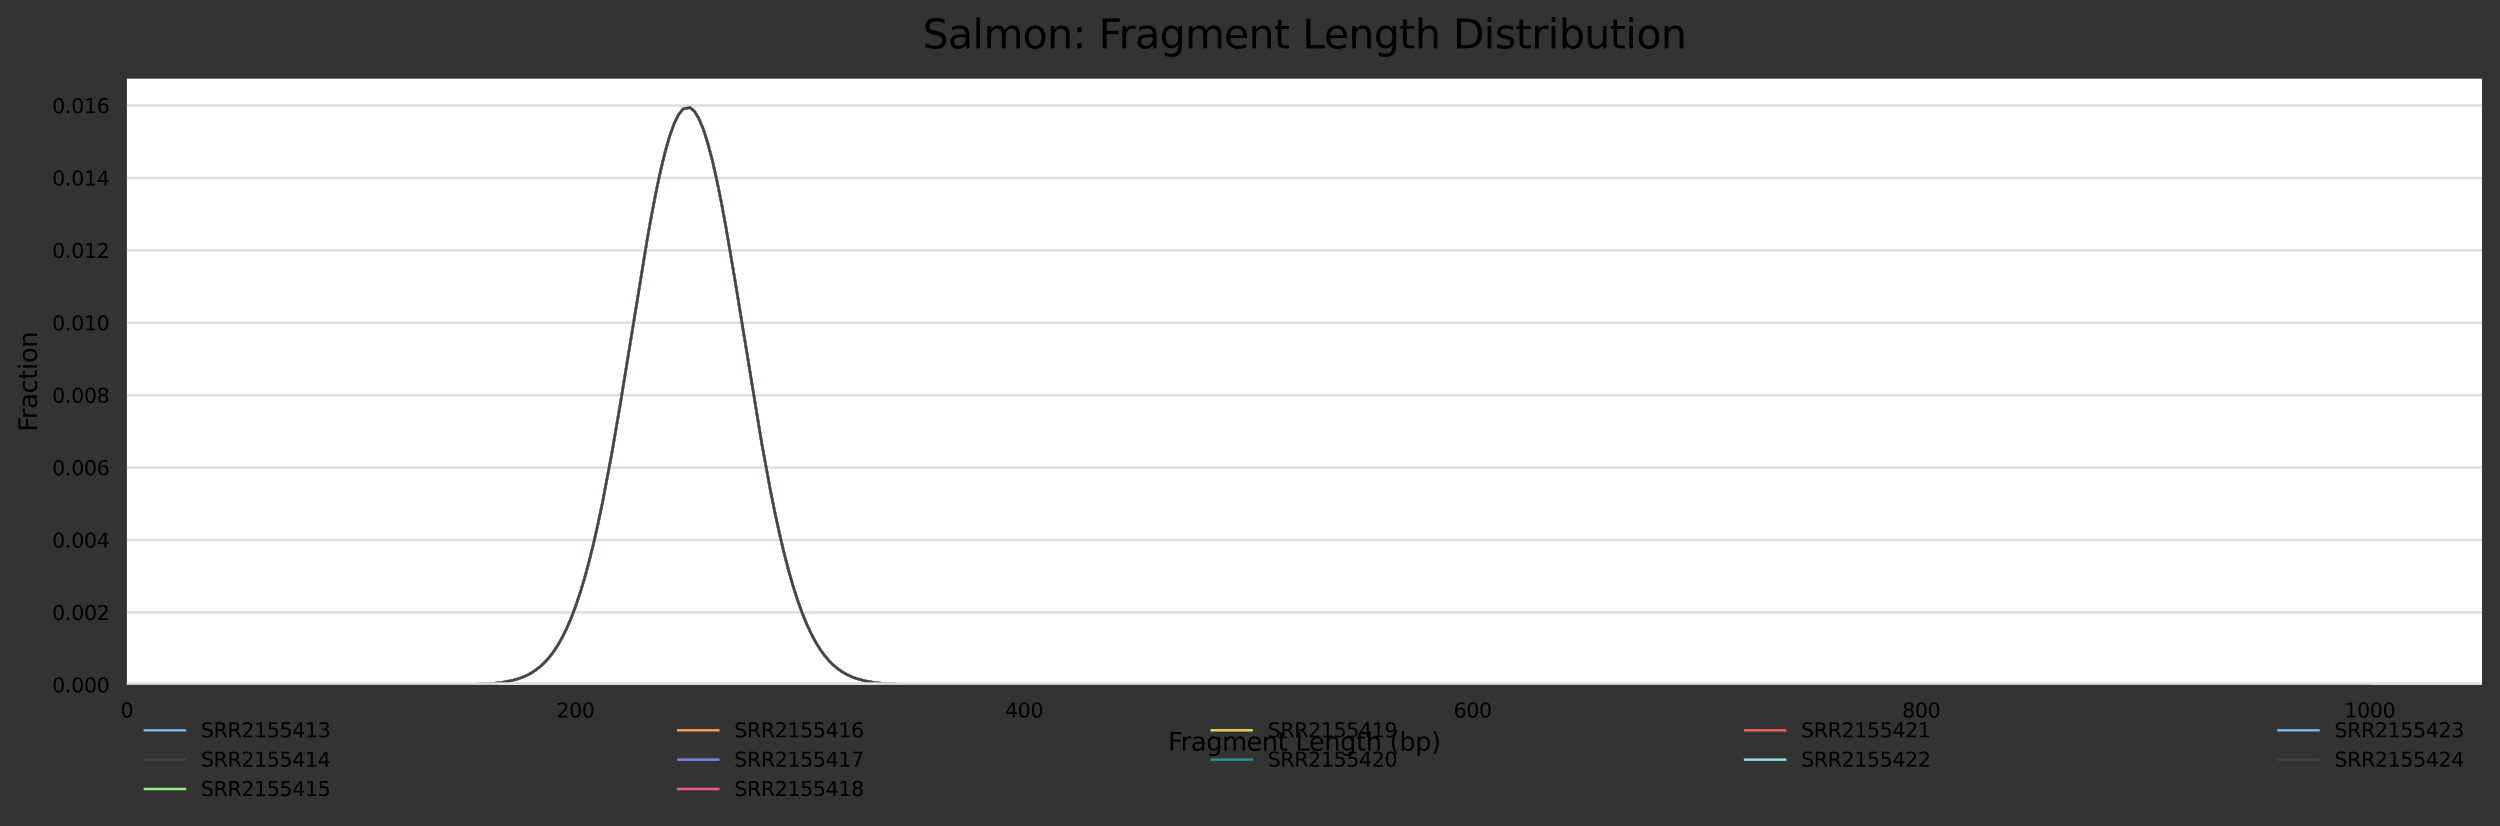<?xml version="1.0" encoding="utf-8" standalone="no"?>
<!DOCTYPE svg PUBLIC "-//W3C//DTD SVG 1.1//EN"
  "http://www.w3.org/Graphics/SVG/1.1/DTD/svg11.dtd">
<svg xmlns:xlink="http://www.w3.org/1999/xlink" width="1000.261pt" height="330.542pt" viewBox="0 0 1000.261 330.542" xmlns="http://www.w3.org/2000/svg" version="1.1">
 <rect x="0" y="0" width="1000.261" height="330.542" fill="#333333" stroke="none"/>
 <defs>
  <style type="text/css">*{stroke-linejoin: round; stroke-linecap: butt}</style>
 </defs>
 <g id="figure_1">
  <g id="axes_1">
   <g id="patch_1">
    <path d="M 50.781 273.99 
L 993.061 273.99 
L 993.061 31.483 
L 50.781 31.483 
z
" style="fill: #ffffff"/>
   </g>
   <g id="matplotlib.axis_1">
    <g id="xtick_1">
     <g id="text_1">
      <!-- 0 -->
      <g transform="translate(48.236 287.069)scale(0.08 -0.08)">
       <defs>
        <path id="DejaVuSans-30" d="M 2034 4250 
Q 1547 4250 1301 3770 
Q 1056 3291 1056 2328 
Q 1056 1369 1301 889 
Q 1547 409 2034 409 
Q 2525 409 2770 889 
Q 3016 1369 3016 2328 
Q 3016 3291 2770 3770 
Q 2525 4250 2034 4250 
z
M 2034 4750 
Q 2819 4750 3233 4129 
Q 3647 3509 3647 2328 
Q 3647 1150 3233 529 
Q 2819 -91 2034 -91 
Q 1250 -91 836 529 
Q 422 1150 422 2328 
Q 422 3509 836 4129 
Q 1250 4750 2034 4750 
z
" transform="scale(0.016)"/>
       </defs>
       <use xlink:href="#DejaVuSans-30"/>
      </g>
     </g>
    </g>
    <g id="xtick_2">
     <g id="text_2">
      <!-- 200 -->
      <g transform="translate(222.628 287.069)scale(0.08 -0.08)">
       <defs>
        <path id="DejaVuSans-32" d="M 1228 531 
L 3431 531 
L 3431 0 
L 469 0 
L 469 531 
Q 828 903 1448 1529 
Q 2069 2156 2228 2338 
Q 2531 2678 2651 2914 
Q 2772 3150 2772 3378 
Q 2772 3750 2511 3984 
Q 2250 4219 1831 4219 
Q 1534 4219 1204 4116 
Q 875 4013 500 3803 
L 500 4441 
Q 881 4594 1212 4672 
Q 1544 4750 1819 4750 
Q 2544 4750 2975 4387 
Q 3406 4025 3406 3419 
Q 3406 3131 3298 2873 
Q 3191 2616 2906 2266 
Q 2828 2175 2409 1742 
Q 1991 1309 1228 531 
z
" transform="scale(0.016)"/>
       </defs>
       <use xlink:href="#DejaVuSans-32"/>
       <use xlink:href="#DejaVuSans-30" x="63.623"/>
       <use xlink:href="#DejaVuSans-30" x="127.246"/>
      </g>
     </g>
    </g>
    <g id="xtick_3">
     <g id="text_3">
      <!-- 400 -->
      <g transform="translate(402.109 287.069)scale(0.08 -0.08)">
       <defs>
        <path id="DejaVuSans-34" d="M 2419 4116 
L 825 1625 
L 2419 1625 
L 2419 4116 
z
M 2253 4666 
L 3047 4666 
L 3047 1625 
L 3713 1625 
L 3713 1100 
L 3047 1100 
L 3047 0 
L 2419 0 
L 2419 1100 
L 313 1100 
L 313 1709 
L 2253 4666 
z
" transform="scale(0.016)"/>
       </defs>
       <use xlink:href="#DejaVuSans-34"/>
       <use xlink:href="#DejaVuSans-30" x="63.623"/>
       <use xlink:href="#DejaVuSans-30" x="127.246"/>
      </g>
     </g>
    </g>
    <g id="xtick_4">
     <g id="text_4">
      <!-- 600 -->
      <g transform="translate(581.591 287.069)scale(0.08 -0.08)">
       <defs>
        <path id="DejaVuSans-36" d="M 2113 2584 
Q 1688 2584 1439 2293 
Q 1191 2003 1191 1497 
Q 1191 994 1439 701 
Q 1688 409 2113 409 
Q 2538 409 2786 701 
Q 3034 994 3034 1497 
Q 3034 2003 2786 2293 
Q 2538 2584 2113 2584 
z
M 3366 4563 
L 3366 3988 
Q 3128 4100 2886 4159 
Q 2644 4219 2406 4219 
Q 1781 4219 1451 3797 
Q 1122 3375 1075 2522 
Q 1259 2794 1537 2939 
Q 1816 3084 2150 3084 
Q 2853 3084 3261 2657 
Q 3669 2231 3669 1497 
Q 3669 778 3244 343 
Q 2819 -91 2113 -91 
Q 1303 -91 875 529 
Q 447 1150 447 2328 
Q 447 3434 972 4092 
Q 1497 4750 2381 4750 
Q 2619 4750 2861 4703 
Q 3103 4656 3366 4563 
z
" transform="scale(0.016)"/>
       </defs>
       <use xlink:href="#DejaVuSans-36"/>
       <use xlink:href="#DejaVuSans-30" x="63.623"/>
       <use xlink:href="#DejaVuSans-30" x="127.246"/>
      </g>
     </g>
    </g>
    <g id="xtick_5">
     <g id="text_5">
      <!-- 800 -->
      <g transform="translate(761.073 287.069)scale(0.08 -0.08)">
       <defs>
        <path id="DejaVuSans-38" d="M 2034 2216 
Q 1584 2216 1326 1975 
Q 1069 1734 1069 1313 
Q 1069 891 1326 650 
Q 1584 409 2034 409 
Q 2484 409 2743 651 
Q 3003 894 3003 1313 
Q 3003 1734 2745 1975 
Q 2488 2216 2034 2216 
z
M 1403 2484 
Q 997 2584 770 2862 
Q 544 3141 544 3541 
Q 544 4100 942 4425 
Q 1341 4750 2034 4750 
Q 2731 4750 3128 4425 
Q 3525 4100 3525 3541 
Q 3525 3141 3298 2862 
Q 3072 2584 2669 2484 
Q 3125 2378 3379 2068 
Q 3634 1759 3634 1313 
Q 3634 634 3220 271 
Q 2806 -91 2034 -91 
Q 1263 -91 848 271 
Q 434 634 434 1313 
Q 434 1759 690 2068 
Q 947 2378 1403 2484 
z
M 1172 3481 
Q 1172 3119 1398 2916 
Q 1625 2713 2034 2713 
Q 2441 2713 2670 2916 
Q 2900 3119 2900 3481 
Q 2900 3844 2670 4047 
Q 2441 4250 2034 4250 
Q 1625 4250 1398 4047 
Q 1172 3844 1172 3481 
z
" transform="scale(0.016)"/>
       </defs>
       <use xlink:href="#DejaVuSans-38"/>
       <use xlink:href="#DejaVuSans-30" x="63.623"/>
       <use xlink:href="#DejaVuSans-30" x="127.246"/>
      </g>
     </g>
    </g>
    <g id="xtick_6">
     <g id="text_6">
      <!-- 1000 -->
      <g transform="translate(938.01 287.069)scale(0.08 -0.08)">
       <defs>
        <path id="DejaVuSans-31" d="M 794 531 
L 1825 531 
L 1825 4091 
L 703 3866 
L 703 4441 
L 1819 4666 
L 2450 4666 
L 2450 531 
L 3481 531 
L 3481 0 
L 794 0 
L 794 531 
z
" transform="scale(0.016)"/>
       </defs>
       <use xlink:href="#DejaVuSans-31"/>
       <use xlink:href="#DejaVuSans-30" x="63.623"/>
       <use xlink:href="#DejaVuSans-30" x="127.246"/>
       <use xlink:href="#DejaVuSans-30" x="190.869"/>
      </g>
     </g>
    </g>
    <g id="text_7">
     <!-- Fragment Length (bp) -->
     <g transform="translate(467.363 300.331)scale(0.1 -0.1)">
      <defs>
       <path id="DejaVuSans-46" d="M 628 4666 
L 3309 4666 
L 3309 4134 
L 1259 4134 
L 1259 2759 
L 3109 2759 
L 3109 2228 
L 1259 2228 
L 1259 0 
L 628 0 
L 628 4666 
z
" transform="scale(0.016)"/>
       <path id="DejaVuSans-72" d="M 2631 2963 
Q 2534 3019 2420 3045 
Q 2306 3072 2169 3072 
Q 1681 3072 1420 2755 
Q 1159 2438 1159 1844 
L 1159 0 
L 581 0 
L 581 3500 
L 1159 3500 
L 1159 2956 
Q 1341 3275 1631 3429 
Q 1922 3584 2338 3584 
Q 2397 3584 2469 3576 
Q 2541 3569 2628 3553 
L 2631 2963 
z
" transform="scale(0.016)"/>
       <path id="DejaVuSans-61" d="M 2194 1759 
Q 1497 1759 1228 1600 
Q 959 1441 959 1056 
Q 959 750 1161 570 
Q 1363 391 1709 391 
Q 2188 391 2477 730 
Q 2766 1069 2766 1631 
L 2766 1759 
L 2194 1759 
z
M 3341 1997 
L 3341 0 
L 2766 0 
L 2766 531 
Q 2569 213 2275 61 
Q 1981 -91 1556 -91 
Q 1019 -91 701 211 
Q 384 513 384 1019 
Q 384 1609 779 1909 
Q 1175 2209 1959 2209 
L 2766 2209 
L 2766 2266 
Q 2766 2663 2505 2880 
Q 2244 3097 1772 3097 
Q 1472 3097 1187 3025 
Q 903 2953 641 2809 
L 641 3341 
Q 956 3463 1253 3523 
Q 1550 3584 1831 3584 
Q 2591 3584 2966 3190 
Q 3341 2797 3341 1997 
z
" transform="scale(0.016)"/>
       <path id="DejaVuSans-67" d="M 2906 1791 
Q 2906 2416 2648 2759 
Q 2391 3103 1925 3103 
Q 1463 3103 1205 2759 
Q 947 2416 947 1791 
Q 947 1169 1205 825 
Q 1463 481 1925 481 
Q 2391 481 2648 825 
Q 2906 1169 2906 1791 
z
M 3481 434 
Q 3481 -459 3084 -895 
Q 2688 -1331 1869 -1331 
Q 1566 -1331 1297 -1286 
Q 1028 -1241 775 -1147 
L 775 -588 
Q 1028 -725 1275 -790 
Q 1522 -856 1778 -856 
Q 2344 -856 2625 -561 
Q 2906 -266 2906 331 
L 2906 616 
Q 2728 306 2450 153 
Q 2172 0 1784 0 
Q 1141 0 747 490 
Q 353 981 353 1791 
Q 353 2603 747 3093 
Q 1141 3584 1784 3584 
Q 2172 3584 2450 3431 
Q 2728 3278 2906 2969 
L 2906 3500 
L 3481 3500 
L 3481 434 
z
" transform="scale(0.016)"/>
       <path id="DejaVuSans-6d" d="M 3328 2828 
Q 3544 3216 3844 3400 
Q 4144 3584 4550 3584 
Q 5097 3584 5394 3201 
Q 5691 2819 5691 2113 
L 5691 0 
L 5113 0 
L 5113 2094 
Q 5113 2597 4934 2840 
Q 4756 3084 4391 3084 
Q 3944 3084 3684 2787 
Q 3425 2491 3425 1978 
L 3425 0 
L 2847 0 
L 2847 2094 
Q 2847 2600 2669 2842 
Q 2491 3084 2119 3084 
Q 1678 3084 1418 2786 
Q 1159 2488 1159 1978 
L 1159 0 
L 581 0 
L 581 3500 
L 1159 3500 
L 1159 2956 
Q 1356 3278 1631 3431 
Q 1906 3584 2284 3584 
Q 2666 3584 2933 3390 
Q 3200 3197 3328 2828 
z
" transform="scale(0.016)"/>
       <path id="DejaVuSans-65" d="M 3597 1894 
L 3597 1613 
L 953 1613 
Q 991 1019 1311 708 
Q 1631 397 2203 397 
Q 2534 397 2845 478 
Q 3156 559 3463 722 
L 3463 178 
Q 3153 47 2828 -22 
Q 2503 -91 2169 -91 
Q 1331 -91 842 396 
Q 353 884 353 1716 
Q 353 2575 817 3079 
Q 1281 3584 2069 3584 
Q 2775 3584 3186 3129 
Q 3597 2675 3597 1894 
z
M 3022 2063 
Q 3016 2534 2758 2815 
Q 2500 3097 2075 3097 
Q 1594 3097 1305 2825 
Q 1016 2553 972 2059 
L 3022 2063 
z
" transform="scale(0.016)"/>
       <path id="DejaVuSans-6e" d="M 3513 2113 
L 3513 0 
L 2938 0 
L 2938 2094 
Q 2938 2591 2744 2837 
Q 2550 3084 2163 3084 
Q 1697 3084 1428 2787 
Q 1159 2491 1159 1978 
L 1159 0 
L 581 0 
L 581 3500 
L 1159 3500 
L 1159 2956 
Q 1366 3272 1645 3428 
Q 1925 3584 2291 3584 
Q 2894 3584 3203 3211 
Q 3513 2838 3513 2113 
z
" transform="scale(0.016)"/>
       <path id="DejaVuSans-74" d="M 1172 4494 
L 1172 3500 
L 2356 3500 
L 2356 3053 
L 1172 3053 
L 1172 1153 
Q 1172 725 1289 603 
Q 1406 481 1766 481 
L 2356 481 
L 2356 0 
L 1766 0 
Q 1100 0 847 248 
Q 594 497 594 1153 
L 594 3053 
L 172 3053 
L 172 3500 
L 594 3500 
L 594 4494 
L 1172 4494 
z
" transform="scale(0.016)"/>
       <path id="DejaVuSans-20" transform="scale(0.016)"/>
       <path id="DejaVuSans-4c" d="M 628 4666 
L 1259 4666 
L 1259 531 
L 3531 531 
L 3531 0 
L 628 0 
L 628 4666 
z
" transform="scale(0.016)"/>
       <path id="DejaVuSans-68" d="M 3513 2113 
L 3513 0 
L 2938 0 
L 2938 2094 
Q 2938 2591 2744 2837 
Q 2550 3084 2163 3084 
Q 1697 3084 1428 2787 
Q 1159 2491 1159 1978 
L 1159 0 
L 581 0 
L 581 4863 
L 1159 4863 
L 1159 2956 
Q 1366 3272 1645 3428 
Q 1925 3584 2291 3584 
Q 2894 3584 3203 3211 
Q 3513 2838 3513 2113 
z
" transform="scale(0.016)"/>
       <path id="DejaVuSans-28" d="M 1984 4856 
Q 1566 4138 1362 3434 
Q 1159 2731 1159 2009 
Q 1159 1288 1364 580 
Q 1569 -128 1984 -844 
L 1484 -844 
Q 1016 -109 783 600 
Q 550 1309 550 2009 
Q 550 2706 781 3412 
Q 1013 4119 1484 4856 
L 1984 4856 
z
" transform="scale(0.016)"/>
       <path id="DejaVuSans-62" d="M 3116 1747 
Q 3116 2381 2855 2742 
Q 2594 3103 2138 3103 
Q 1681 3103 1420 2742 
Q 1159 2381 1159 1747 
Q 1159 1113 1420 752 
Q 1681 391 2138 391 
Q 2594 391 2855 752 
Q 3116 1113 3116 1747 
z
M 1159 2969 
Q 1341 3281 1617 3432 
Q 1894 3584 2278 3584 
Q 2916 3584 3314 3078 
Q 3713 2572 3713 1747 
Q 3713 922 3314 415 
Q 2916 -91 2278 -91 
Q 1894 -91 1617 61 
Q 1341 213 1159 525 
L 1159 0 
L 581 0 
L 581 4863 
L 1159 4863 
L 1159 2969 
z
" transform="scale(0.016)"/>
       <path id="DejaVuSans-70" d="M 1159 525 
L 1159 -1331 
L 581 -1331 
L 581 3500 
L 1159 3500 
L 1159 2969 
Q 1341 3281 1617 3432 
Q 1894 3584 2278 3584 
Q 2916 3584 3314 3078 
Q 3713 2572 3713 1747 
Q 3713 922 3314 415 
Q 2916 -91 2278 -91 
Q 1894 -91 1617 61 
Q 1341 213 1159 525 
z
M 3116 1747 
Q 3116 2381 2855 2742 
Q 2594 3103 2138 3103 
Q 1681 3103 1420 2742 
Q 1159 2381 1159 1747 
Q 1159 1113 1420 752 
Q 1681 391 2138 391 
Q 2594 391 2855 752 
Q 3116 1113 3116 1747 
z
" transform="scale(0.016)"/>
       <path id="DejaVuSans-29" d="M 513 4856 
L 1013 4856 
Q 1481 4119 1714 3412 
Q 1947 2706 1947 2009 
Q 1947 1309 1714 600 
Q 1481 -109 1013 -844 
L 513 -844 
Q 928 -128 1133 580 
Q 1338 1288 1338 2009 
Q 1338 2731 1133 3434 
Q 928 4138 513 4856 
z
" transform="scale(0.016)"/>
      </defs>
      <use xlink:href="#DejaVuSans-46"/>
      <use xlink:href="#DejaVuSans-72" x="50.27"/>
      <use xlink:href="#DejaVuSans-61" x="91.383"/>
      <use xlink:href="#DejaVuSans-67" x="152.662"/>
      <use xlink:href="#DejaVuSans-6d" x="216.139"/>
      <use xlink:href="#DejaVuSans-65" x="313.551"/>
      <use xlink:href="#DejaVuSans-6e" x="375.074"/>
      <use xlink:href="#DejaVuSans-74" x="438.453"/>
      <use xlink:href="#DejaVuSans-20" x="477.662"/>
      <use xlink:href="#DejaVuSans-4c" x="509.449"/>
      <use xlink:href="#DejaVuSans-65" x="563.412"/>
      <use xlink:href="#DejaVuSans-6e" x="624.936"/>
      <use xlink:href="#DejaVuSans-67" x="688.314"/>
      <use xlink:href="#DejaVuSans-74" x="751.791"/>
      <use xlink:href="#DejaVuSans-68" x="791"/>
      <use xlink:href="#DejaVuSans-20" x="854.379"/>
      <use xlink:href="#DejaVuSans-28" x="886.166"/>
      <use xlink:href="#DejaVuSans-62" x="925.18"/>
      <use xlink:href="#DejaVuSans-70" x="988.656"/>
      <use xlink:href="#DejaVuSans-29" x="1052.133"/>
     </g>
    </g>
   </g>
   <g id="matplotlib.axis_2">
    <g id="ytick_1">
     <g id="line2d_1">
      <path d="M 50.781 273.99 
L 993.061 273.99 
" clip-path="url(#pb379fc3b80)" style="fill: none; stroke: #dedede; stroke-linecap: square"/>
     </g>
     <g id="text_8">
      <!-- 0.000 -->
      <g transform="translate(20.878 277.029)scale(0.08 -0.08)">
       <defs>
        <path id="DejaVuSans-2e" d="M 684 794 
L 1344 794 
L 1344 0 
L 684 0 
L 684 794 
z
" transform="scale(0.016)"/>
       </defs>
       <use xlink:href="#DejaVuSans-30"/>
       <use xlink:href="#DejaVuSans-2e" x="63.623"/>
       <use xlink:href="#DejaVuSans-30" x="95.41"/>
       <use xlink:href="#DejaVuSans-30" x="159.033"/>
       <use xlink:href="#DejaVuSans-30" x="222.656"/>
      </g>
     </g>
    </g>
    <g id="ytick_2">
     <g id="line2d_2">
      <path d="M 50.781 245.019 
L 993.061 245.019 
" clip-path="url(#pb379fc3b80)" style="fill: none; stroke: #dedede; stroke-linecap: square"/>
     </g>
     <g id="text_9">
      <!-- 0.002 -->
      <g transform="translate(20.878 248.058)scale(0.08 -0.08)">
       <use xlink:href="#DejaVuSans-30"/>
       <use xlink:href="#DejaVuSans-2e" x="63.623"/>
       <use xlink:href="#DejaVuSans-30" x="95.41"/>
       <use xlink:href="#DejaVuSans-30" x="159.033"/>
       <use xlink:href="#DejaVuSans-32" x="222.656"/>
      </g>
     </g>
    </g>
    <g id="ytick_3">
     <g id="line2d_3">
      <path d="M 50.781 216.047 
L 993.061 216.047 
" clip-path="url(#pb379fc3b80)" style="fill: none; stroke: #dedede; stroke-linecap: square"/>
     </g>
     <g id="text_10">
      <!-- 0.004 -->
      <g transform="translate(20.878 219.086)scale(0.08 -0.08)">
       <use xlink:href="#DejaVuSans-30"/>
       <use xlink:href="#DejaVuSans-2e" x="63.623"/>
       <use xlink:href="#DejaVuSans-30" x="95.41"/>
       <use xlink:href="#DejaVuSans-30" x="159.033"/>
       <use xlink:href="#DejaVuSans-34" x="222.656"/>
      </g>
     </g>
    </g>
    <g id="ytick_4">
     <g id="line2d_4">
      <path d="M 50.781 187.076 
L 993.061 187.076 
" clip-path="url(#pb379fc3b80)" style="fill: none; stroke: #dedede; stroke-linecap: square"/>
     </g>
     <g id="text_11">
      <!-- 0.006 -->
      <g transform="translate(20.878 190.115)scale(0.08 -0.08)">
       <use xlink:href="#DejaVuSans-30"/>
       <use xlink:href="#DejaVuSans-2e" x="63.623"/>
       <use xlink:href="#DejaVuSans-30" x="95.41"/>
       <use xlink:href="#DejaVuSans-30" x="159.033"/>
       <use xlink:href="#DejaVuSans-36" x="222.656"/>
      </g>
     </g>
    </g>
    <g id="ytick_5">
     <g id="line2d_5">
      <path d="M 50.781 158.104 
L 993.061 158.104 
" clip-path="url(#pb379fc3b80)" style="fill: none; stroke: #dedede; stroke-linecap: square"/>
     </g>
     <g id="text_12">
      <!-- 0.008 -->
      <g transform="translate(20.878 161.143)scale(0.08 -0.08)">
       <use xlink:href="#DejaVuSans-30"/>
       <use xlink:href="#DejaVuSans-2e" x="63.623"/>
       <use xlink:href="#DejaVuSans-30" x="95.41"/>
       <use xlink:href="#DejaVuSans-30" x="159.033"/>
       <use xlink:href="#DejaVuSans-38" x="222.656"/>
      </g>
     </g>
    </g>
    <g id="ytick_6">
     <g id="line2d_6">
      <path d="M 50.781 129.133 
L 993.061 129.133 
" clip-path="url(#pb379fc3b80)" style="fill: none; stroke: #dedede; stroke-linecap: square"/>
     </g>
     <g id="text_13">
      <!-- 0.010 -->
      <g transform="translate(20.878 132.172)scale(0.08 -0.08)">
       <use xlink:href="#DejaVuSans-30"/>
       <use xlink:href="#DejaVuSans-2e" x="63.623"/>
       <use xlink:href="#DejaVuSans-30" x="95.41"/>
       <use xlink:href="#DejaVuSans-31" x="159.033"/>
       <use xlink:href="#DejaVuSans-30" x="222.656"/>
      </g>
     </g>
    </g>
    <g id="ytick_7">
     <g id="line2d_7">
      <path d="M 50.781 100.161 
L 993.061 100.161 
" clip-path="url(#pb379fc3b80)" style="fill: none; stroke: #dedede; stroke-linecap: square"/>
     </g>
     <g id="text_14">
      <!-- 0.012 -->
      <g transform="translate(20.878 103.201)scale(0.08 -0.08)">
       <use xlink:href="#DejaVuSans-30"/>
       <use xlink:href="#DejaVuSans-2e" x="63.623"/>
       <use xlink:href="#DejaVuSans-30" x="95.41"/>
       <use xlink:href="#DejaVuSans-31" x="159.033"/>
       <use xlink:href="#DejaVuSans-32" x="222.656"/>
      </g>
     </g>
    </g>
    <g id="ytick_8">
     <g id="line2d_8">
      <path d="M 50.781 71.19 
L 993.061 71.19 
" clip-path="url(#pb379fc3b80)" style="fill: none; stroke: #dedede; stroke-linecap: square"/>
     </g>
     <g id="text_15">
      <!-- 0.014 -->
      <g transform="translate(20.878 74.229)scale(0.08 -0.08)">
       <use xlink:href="#DejaVuSans-30"/>
       <use xlink:href="#DejaVuSans-2e" x="63.623"/>
       <use xlink:href="#DejaVuSans-30" x="95.41"/>
       <use xlink:href="#DejaVuSans-31" x="159.033"/>
       <use xlink:href="#DejaVuSans-34" x="222.656"/>
      </g>
     </g>
    </g>
    <g id="ytick_9">
     <g id="line2d_9">
      <path d="M 50.781 42.218 
L 993.061 42.218 
" clip-path="url(#pb379fc3b80)" style="fill: none; stroke: #dedede; stroke-linecap: square"/>
     </g>
     <g id="text_16">
      <!-- 0.016 -->
      <g transform="translate(20.878 45.258)scale(0.08 -0.08)">
       <use xlink:href="#DejaVuSans-30"/>
       <use xlink:href="#DejaVuSans-2e" x="63.623"/>
       <use xlink:href="#DejaVuSans-30" x="95.41"/>
       <use xlink:href="#DejaVuSans-31" x="159.033"/>
       <use xlink:href="#DejaVuSans-36" x="222.656"/>
      </g>
     </g>
    </g>
    <g id="text_17">
     <!-- Fraction -->
     <g transform="translate(14.798 172.696)rotate(-90)scale(0.1 -0.1)">
      <defs>
       <path id="DejaVuSans-63" d="M 3122 3366 
L 3122 2828 
Q 2878 2963 2633 3030 
Q 2388 3097 2138 3097 
Q 1578 3097 1268 2742 
Q 959 2388 959 1747 
Q 959 1106 1268 751 
Q 1578 397 2138 397 
Q 2388 397 2633 464 
Q 2878 531 3122 666 
L 3122 134 
Q 2881 22 2623 -34 
Q 2366 -91 2075 -91 
Q 1284 -91 818 406 
Q 353 903 353 1747 
Q 353 2603 823 3093 
Q 1294 3584 2113 3584 
Q 2378 3584 2631 3529 
Q 2884 3475 3122 3366 
z
" transform="scale(0.016)"/>
       <path id="DejaVuSans-69" d="M 603 3500 
L 1178 3500 
L 1178 0 
L 603 0 
L 603 3500 
z
M 603 4863 
L 1178 4863 
L 1178 4134 
L 603 4134 
L 603 4863 
z
" transform="scale(0.016)"/>
       <path id="DejaVuSans-6f" d="M 1959 3097 
Q 1497 3097 1228 2736 
Q 959 2375 959 1747 
Q 959 1119 1226 758 
Q 1494 397 1959 397 
Q 2419 397 2687 759 
Q 2956 1122 2956 1747 
Q 2956 2369 2687 2733 
Q 2419 3097 1959 3097 
z
M 1959 3584 
Q 2709 3584 3137 3096 
Q 3566 2609 3566 1747 
Q 3566 888 3137 398 
Q 2709 -91 1959 -91 
Q 1206 -91 779 398 
Q 353 888 353 1747 
Q 353 2609 779 3096 
Q 1206 3584 1959 3584 
z
" transform="scale(0.016)"/>
      </defs>
      <use xlink:href="#DejaVuSans-46"/>
      <use xlink:href="#DejaVuSans-72" x="50.27"/>
      <use xlink:href="#DejaVuSans-61" x="91.383"/>
      <use xlink:href="#DejaVuSans-63" x="152.662"/>
      <use xlink:href="#DejaVuSans-74" x="207.643"/>
      <use xlink:href="#DejaVuSans-69" x="246.852"/>
      <use xlink:href="#DejaVuSans-6f" x="274.635"/>
      <use xlink:href="#DejaVuSans-6e" x="335.816"/>
     </g>
    </g>
   </g>
   <g id="line2d_10">
    <path d="M 50.781 273.99 
L 187.187 273.884 
L 194.366 273.635 
L 197.956 273.367 
L 201.545 272.923 
L 205.135 272.21 
L 206.93 271.713 
L 208.725 271.096 
L 210.52 270.334 
L 212.314 269.402 
L 214.109 268.268 
L 215.904 266.9 
L 217.699 265.261 
L 219.494 263.311 
L 221.288 261.01 
L 223.083 258.313 
L 224.878 255.177 
L 226.673 251.557 
L 228.468 247.411 
L 230.263 242.7 
L 232.057 237.389 
L 233.852 231.449 
L 235.647 224.861 
L 237.442 217.615 
L 239.237 209.713 
L 241.031 201.17 
L 244.621 182.305 
L 248.211 161.47 
L 258.98 95.617 
L 260.774 85.646 
L 262.569 76.387 
L 264.364 67.994 
L 266.159 60.615 
L 267.954 54.382 
L 269.749 49.407 
L 271.543 45.786 
L 273.338 43.584 
L 276.03 43.031 
L 277.825 44.504 
L 279.62 47.423 
L 281.415 51.731 
L 283.21 57.347 
L 285.005 64.17 
L 286.799 72.073 
L 288.594 80.918 
L 290.389 90.553 
L 293.979 111.554 
L 304.748 177.257 
L 308.337 196.667 
L 310.132 205.52 
L 311.927 213.745 
L 313.722 221.321 
L 315.516 228.237 
L 317.311 234.499 
L 319.106 240.121 
L 320.901 245.128 
L 322.696 249.552 
L 324.491 253.43 
L 326.285 256.802 
L 328.08 259.714 
L 329.875 262.207 
L 331.67 264.327 
L 333.465 266.117 
L 335.259 267.615 
L 337.054 268.862 
L 338.849 269.891 
L 340.644 270.734 
L 342.439 271.421 
L 346.028 272.42 
L 349.618 273.055 
L 353.208 273.447 
L 358.592 273.761 
L 365.771 273.924 
L 381.925 273.987 
L 611.662 273.99 
L 948.19 273.99 
L 948.19 273.99 
" clip-path="url(#pb379fc3b80)" style="fill: none; stroke: #7cb5ec; stroke-linecap: square"/>
   </g>
   <g id="line2d_11">
    <path d="M 50.781 273.99 
L 187.187 273.884 
L 194.366 273.635 
L 197.956 273.367 
L 201.545 272.923 
L 205.135 272.21 
L 206.93 271.713 
L 208.725 271.096 
L 210.52 270.334 
L 212.314 269.402 
L 214.109 268.268 
L 215.904 266.9 
L 217.699 265.261 
L 219.494 263.311 
L 221.288 261.01 
L 223.083 258.313 
L 224.878 255.177 
L 226.673 251.557 
L 228.468 247.411 
L 230.263 242.7 
L 232.057 237.389 
L 233.852 231.449 
L 235.647 224.861 
L 237.442 217.615 
L 239.237 209.713 
L 241.031 201.17 
L 244.621 182.305 
L 248.211 161.47 
L 258.98 95.617 
L 260.774 85.646 
L 262.569 76.387 
L 264.364 67.994 
L 266.159 60.615 
L 267.954 54.382 
L 269.749 49.407 
L 271.543 45.786 
L 273.338 43.584 
L 276.03 43.031 
L 277.825 44.504 
L 279.62 47.423 
L 281.415 51.731 
L 283.21 57.347 
L 285.005 64.17 
L 286.799 72.073 
L 288.594 80.918 
L 290.389 90.553 
L 293.979 111.554 
L 304.748 177.257 
L 308.337 196.667 
L 310.132 205.52 
L 311.927 213.745 
L 313.722 221.321 
L 315.516 228.237 
L 317.311 234.499 
L 319.106 240.121 
L 320.901 245.128 
L 322.696 249.552 
L 324.491 253.43 
L 326.285 256.802 
L 328.08 259.714 
L 329.875 262.207 
L 331.67 264.327 
L 333.465 266.117 
L 335.259 267.615 
L 337.054 268.862 
L 338.849 269.891 
L 340.644 270.734 
L 342.439 271.421 
L 346.028 272.42 
L 349.618 273.055 
L 353.208 273.447 
L 358.592 273.761 
L 365.771 273.924 
L 381.925 273.987 
L 611.662 273.99 
L 948.19 273.99 
L 948.19 273.99 
" clip-path="url(#pb379fc3b80)" style="fill: none; stroke: #434348; stroke-linecap: square"/>
   </g>
   <g id="line2d_12">
    <path d="M 50.781 273.99 
L 187.187 273.884 
L 194.366 273.635 
L 197.956 273.367 
L 201.545 272.923 
L 205.135 272.21 
L 206.93 271.713 
L 208.725 271.096 
L 210.52 270.334 
L 212.314 269.402 
L 214.109 268.268 
L 215.904 266.9 
L 217.699 265.261 
L 219.494 263.311 
L 221.288 261.01 
L 223.083 258.313 
L 224.878 255.177 
L 226.673 251.557 
L 228.468 247.411 
L 230.263 242.7 
L 232.057 237.389 
L 233.852 231.449 
L 235.647 224.861 
L 237.442 217.615 
L 239.237 209.713 
L 241.031 201.17 
L 244.621 182.305 
L 248.211 161.47 
L 258.98 95.617 
L 260.774 85.646 
L 262.569 76.387 
L 264.364 67.994 
L 266.159 60.615 
L 267.954 54.382 
L 269.749 49.407 
L 271.543 45.786 
L 273.338 43.584 
L 276.03 43.031 
L 277.825 44.504 
L 279.62 47.423 
L 281.415 51.731 
L 283.21 57.347 
L 285.005 64.17 
L 286.799 72.073 
L 288.594 80.918 
L 290.389 90.553 
L 293.979 111.554 
L 304.748 177.257 
L 308.337 196.667 
L 310.132 205.52 
L 311.927 213.745 
L 313.722 221.321 
L 315.516 228.237 
L 317.311 234.499 
L 319.106 240.121 
L 320.901 245.128 
L 322.696 249.552 
L 324.491 253.43 
L 326.285 256.802 
L 328.08 259.714 
L 329.875 262.207 
L 331.67 264.327 
L 333.465 266.117 
L 335.259 267.615 
L 337.054 268.862 
L 338.849 269.891 
L 340.644 270.734 
L 342.439 271.421 
L 346.028 272.42 
L 349.618 273.055 
L 353.208 273.447 
L 358.592 273.761 
L 365.771 273.924 
L 381.925 273.987 
L 611.662 273.99 
L 948.19 273.99 
L 948.19 273.99 
" clip-path="url(#pb379fc3b80)" style="fill: none; stroke: #90ed7d; stroke-linecap: square"/>
   </g>
   <g id="line2d_13">
    <path d="M 50.781 273.99 
L 187.187 273.884 
L 194.366 273.635 
L 197.956 273.367 
L 201.545 272.923 
L 205.135 272.21 
L 206.93 271.713 
L 208.725 271.096 
L 210.52 270.334 
L 212.314 269.402 
L 214.109 268.268 
L 215.904 266.9 
L 217.699 265.261 
L 219.494 263.311 
L 221.288 261.01 
L 223.083 258.313 
L 224.878 255.177 
L 226.673 251.557 
L 228.468 247.411 
L 230.263 242.7 
L 232.057 237.389 
L 233.852 231.449 
L 235.647 224.861 
L 237.442 217.615 
L 239.237 209.713 
L 241.031 201.17 
L 244.621 182.305 
L 248.211 161.47 
L 258.98 95.617 
L 260.774 85.646 
L 262.569 76.387 
L 264.364 67.994 
L 266.159 60.615 
L 267.954 54.382 
L 269.749 49.407 
L 271.543 45.786 
L 273.338 43.584 
L 276.03 43.031 
L 277.825 44.504 
L 279.62 47.423 
L 281.415 51.731 
L 283.21 57.347 
L 285.005 64.17 
L 286.799 72.073 
L 288.594 80.918 
L 290.389 90.553 
L 293.979 111.554 
L 304.748 177.257 
L 308.337 196.667 
L 310.132 205.52 
L 311.927 213.745 
L 313.722 221.321 
L 315.516 228.237 
L 317.311 234.499 
L 319.106 240.121 
L 320.901 245.128 
L 322.696 249.552 
L 324.491 253.43 
L 326.285 256.802 
L 328.08 259.714 
L 329.875 262.207 
L 331.67 264.327 
L 333.465 266.117 
L 335.259 267.615 
L 337.054 268.862 
L 338.849 269.891 
L 340.644 270.734 
L 342.439 271.421 
L 346.028 272.42 
L 349.618 273.055 
L 353.208 273.447 
L 358.592 273.761 
L 365.771 273.924 
L 381.925 273.987 
L 611.662 273.99 
L 948.19 273.99 
L 948.19 273.99 
" clip-path="url(#pb379fc3b80)" style="fill: none; stroke: #f7a35c; stroke-linecap: square"/>
   </g>
   <g id="line2d_14">
    <path d="M 50.781 273.99 
L 187.187 273.884 
L 194.366 273.635 
L 197.956 273.367 
L 201.545 272.923 
L 205.135 272.21 
L 206.93 271.713 
L 208.725 271.096 
L 210.52 270.334 
L 212.314 269.402 
L 214.109 268.268 
L 215.904 266.9 
L 217.699 265.261 
L 219.494 263.311 
L 221.288 261.01 
L 223.083 258.313 
L 224.878 255.177 
L 226.673 251.557 
L 228.468 247.411 
L 230.263 242.7 
L 232.057 237.389 
L 233.852 231.449 
L 235.647 224.861 
L 237.442 217.615 
L 239.237 209.713 
L 241.031 201.17 
L 244.621 182.305 
L 248.211 161.47 
L 258.98 95.617 
L 260.774 85.646 
L 262.569 76.387 
L 264.364 67.994 
L 266.159 60.615 
L 267.954 54.382 
L 269.749 49.407 
L 271.543 45.786 
L 273.338 43.584 
L 276.03 43.031 
L 277.825 44.504 
L 279.62 47.423 
L 281.415 51.731 
L 283.21 57.347 
L 285.005 64.17 
L 286.799 72.073 
L 288.594 80.918 
L 290.389 90.553 
L 293.979 111.554 
L 304.748 177.257 
L 308.337 196.667 
L 310.132 205.52 
L 311.927 213.745 
L 313.722 221.321 
L 315.516 228.237 
L 317.311 234.499 
L 319.106 240.121 
L 320.901 245.128 
L 322.696 249.552 
L 324.491 253.43 
L 326.285 256.802 
L 328.08 259.714 
L 329.875 262.207 
L 331.67 264.327 
L 333.465 266.117 
L 335.259 267.615 
L 337.054 268.862 
L 338.849 269.891 
L 340.644 270.734 
L 342.439 271.421 
L 346.028 272.42 
L 349.618 273.055 
L 353.208 273.447 
L 358.592 273.761 
L 365.771 273.924 
L 381.925 273.987 
L 611.662 273.99 
L 948.19 273.99 
L 948.19 273.99 
" clip-path="url(#pb379fc3b80)" style="fill: none; stroke: #8085e9; stroke-linecap: square"/>
   </g>
   <g id="line2d_15">
    <path d="M 50.781 273.99 
L 187.187 273.884 
L 194.366 273.635 
L 197.956 273.367 
L 201.545 272.923 
L 205.135 272.21 
L 206.93 271.713 
L 208.725 271.096 
L 210.52 270.334 
L 212.314 269.402 
L 214.109 268.268 
L 215.904 266.9 
L 217.699 265.261 
L 219.494 263.311 
L 221.288 261.01 
L 223.083 258.313 
L 224.878 255.177 
L 226.673 251.557 
L 228.468 247.411 
L 230.263 242.7 
L 232.057 237.389 
L 233.852 231.449 
L 235.647 224.861 
L 237.442 217.615 
L 239.237 209.713 
L 241.031 201.17 
L 244.621 182.305 
L 248.211 161.47 
L 258.98 95.617 
L 260.774 85.646 
L 262.569 76.387 
L 264.364 67.994 
L 266.159 60.615 
L 267.954 54.382 
L 269.749 49.407 
L 271.543 45.786 
L 273.338 43.584 
L 276.03 43.031 
L 277.825 44.504 
L 279.62 47.423 
L 281.415 51.731 
L 283.21 57.347 
L 285.005 64.17 
L 286.799 72.073 
L 288.594 80.918 
L 290.389 90.553 
L 293.979 111.554 
L 304.748 177.257 
L 308.337 196.667 
L 310.132 205.52 
L 311.927 213.745 
L 313.722 221.321 
L 315.516 228.237 
L 317.311 234.499 
L 319.106 240.121 
L 320.901 245.128 
L 322.696 249.552 
L 324.491 253.43 
L 326.285 256.802 
L 328.08 259.714 
L 329.875 262.207 
L 331.67 264.327 
L 333.465 266.117 
L 335.259 267.615 
L 337.054 268.862 
L 338.849 269.891 
L 340.644 270.734 
L 342.439 271.421 
L 346.028 272.42 
L 349.618 273.055 
L 353.208 273.447 
L 358.592 273.761 
L 365.771 273.924 
L 381.925 273.987 
L 611.662 273.99 
L 948.19 273.99 
L 948.19 273.99 
" clip-path="url(#pb379fc3b80)" style="fill: none; stroke: #f15c80; stroke-linecap: square"/>
   </g>
   <g id="line2d_16">
    <path d="M 50.781 273.99 
L 187.187 273.884 
L 194.366 273.635 
L 197.956 273.367 
L 201.545 272.923 
L 205.135 272.21 
L 206.93 271.713 
L 208.725 271.096 
L 210.52 270.334 
L 212.314 269.402 
L 214.109 268.268 
L 215.904 266.9 
L 217.699 265.261 
L 219.494 263.311 
L 221.288 261.01 
L 223.083 258.313 
L 224.878 255.177 
L 226.673 251.557 
L 228.468 247.411 
L 230.263 242.7 
L 232.057 237.389 
L 233.852 231.449 
L 235.647 224.861 
L 237.442 217.615 
L 239.237 209.713 
L 241.031 201.17 
L 244.621 182.305 
L 248.211 161.47 
L 258.98 95.617 
L 260.774 85.646 
L 262.569 76.387 
L 264.364 67.994 
L 266.159 60.615 
L 267.954 54.382 
L 269.749 49.407 
L 271.543 45.786 
L 273.338 43.584 
L 276.03 43.031 
L 277.825 44.504 
L 279.62 47.423 
L 281.415 51.731 
L 283.21 57.347 
L 285.005 64.17 
L 286.799 72.073 
L 288.594 80.918 
L 290.389 90.553 
L 293.979 111.554 
L 304.748 177.257 
L 308.337 196.667 
L 310.132 205.52 
L 311.927 213.745 
L 313.722 221.321 
L 315.516 228.237 
L 317.311 234.499 
L 319.106 240.121 
L 320.901 245.128 
L 322.696 249.552 
L 324.491 253.43 
L 326.285 256.802 
L 328.08 259.714 
L 329.875 262.207 
L 331.67 264.327 
L 333.465 266.117 
L 335.259 267.615 
L 337.054 268.862 
L 338.849 269.891 
L 340.644 270.734 
L 342.439 271.421 
L 346.028 272.42 
L 349.618 273.055 
L 353.208 273.447 
L 358.592 273.761 
L 365.771 273.924 
L 381.925 273.987 
L 611.662 273.99 
L 948.19 273.99 
L 948.19 273.99 
" clip-path="url(#pb379fc3b80)" style="fill: none; stroke: #e4d354; stroke-linecap: square"/>
   </g>
   <g id="line2d_17">
    <path d="M 50.781 273.99 
L 187.187 273.884 
L 194.366 273.635 
L 197.956 273.367 
L 201.545 272.923 
L 205.135 272.21 
L 206.93 271.713 
L 208.725 271.096 
L 210.52 270.334 
L 212.314 269.402 
L 214.109 268.268 
L 215.904 266.9 
L 217.699 265.261 
L 219.494 263.311 
L 221.288 261.01 
L 223.083 258.313 
L 224.878 255.177 
L 226.673 251.557 
L 228.468 247.411 
L 230.263 242.7 
L 232.057 237.389 
L 233.852 231.449 
L 235.647 224.861 
L 237.442 217.615 
L 239.237 209.713 
L 241.031 201.17 
L 244.621 182.305 
L 248.211 161.47 
L 258.98 95.617 
L 260.774 85.646 
L 262.569 76.387 
L 264.364 67.994 
L 266.159 60.615 
L 267.954 54.382 
L 269.749 49.407 
L 271.543 45.786 
L 273.338 43.584 
L 276.03 43.031 
L 277.825 44.504 
L 279.62 47.423 
L 281.415 51.731 
L 283.21 57.347 
L 285.005 64.17 
L 286.799 72.073 
L 288.594 80.918 
L 290.389 90.553 
L 293.979 111.554 
L 304.748 177.257 
L 308.337 196.667 
L 310.132 205.52 
L 311.927 213.745 
L 313.722 221.321 
L 315.516 228.237 
L 317.311 234.499 
L 319.106 240.121 
L 320.901 245.128 
L 322.696 249.552 
L 324.491 253.43 
L 326.285 256.802 
L 328.08 259.714 
L 329.875 262.207 
L 331.67 264.327 
L 333.465 266.117 
L 335.259 267.615 
L 337.054 268.862 
L 338.849 269.891 
L 340.644 270.734 
L 342.439 271.421 
L 346.028 272.42 
L 349.618 273.055 
L 353.208 273.447 
L 358.592 273.761 
L 365.771 273.924 
L 381.925 273.987 
L 611.662 273.99 
L 948.19 273.99 
L 948.19 273.99 
" clip-path="url(#pb379fc3b80)" style="fill: none; stroke: #2b908f; stroke-linecap: square"/>
   </g>
   <g id="line2d_18">
    <path d="M 50.781 273.99 
L 187.187 273.884 
L 194.366 273.635 
L 197.956 273.367 
L 201.545 272.923 
L 205.135 272.21 
L 206.93 271.713 
L 208.725 271.096 
L 210.52 270.334 
L 212.314 269.402 
L 214.109 268.268 
L 215.904 266.9 
L 217.699 265.261 
L 219.494 263.311 
L 221.288 261.01 
L 223.083 258.313 
L 224.878 255.177 
L 226.673 251.557 
L 228.468 247.411 
L 230.263 242.7 
L 232.057 237.389 
L 233.852 231.449 
L 235.647 224.861 
L 237.442 217.615 
L 239.237 209.713 
L 241.031 201.17 
L 244.621 182.305 
L 248.211 161.47 
L 258.98 95.617 
L 260.774 85.646 
L 262.569 76.387 
L 264.364 67.994 
L 266.159 60.615 
L 267.954 54.382 
L 269.749 49.407 
L 271.543 45.786 
L 273.338 43.584 
L 276.03 43.031 
L 277.825 44.504 
L 279.62 47.423 
L 281.415 51.731 
L 283.21 57.347 
L 285.005 64.17 
L 286.799 72.073 
L 288.594 80.918 
L 290.389 90.553 
L 293.979 111.554 
L 304.748 177.257 
L 308.337 196.667 
L 310.132 205.52 
L 311.927 213.745 
L 313.722 221.321 
L 315.516 228.237 
L 317.311 234.499 
L 319.106 240.121 
L 320.901 245.128 
L 322.696 249.552 
L 324.491 253.43 
L 326.285 256.802 
L 328.08 259.714 
L 329.875 262.207 
L 331.67 264.327 
L 333.465 266.117 
L 335.259 267.615 
L 337.054 268.862 
L 338.849 269.891 
L 340.644 270.734 
L 342.439 271.421 
L 346.028 272.42 
L 349.618 273.055 
L 353.208 273.447 
L 358.592 273.761 
L 365.771 273.924 
L 381.925 273.987 
L 611.662 273.99 
L 948.19 273.99 
L 948.19 273.99 
" clip-path="url(#pb379fc3b80)" style="fill: none; stroke: #f45b5b; stroke-linecap: square"/>
   </g>
   <g id="line2d_19">
    <path d="M 50.781 273.99 
L 187.187 273.884 
L 194.366 273.635 
L 197.956 273.367 
L 201.545 272.923 
L 205.135 272.21 
L 206.93 271.713 
L 208.725 271.096 
L 210.52 270.334 
L 212.314 269.402 
L 214.109 268.268 
L 215.904 266.9 
L 217.699 265.261 
L 219.494 263.311 
L 221.288 261.01 
L 223.083 258.313 
L 224.878 255.177 
L 226.673 251.557 
L 228.468 247.411 
L 230.263 242.7 
L 232.057 237.389 
L 233.852 231.449 
L 235.647 224.861 
L 237.442 217.615 
L 239.237 209.713 
L 241.031 201.17 
L 244.621 182.305 
L 248.211 161.47 
L 258.98 95.617 
L 260.774 85.646 
L 262.569 76.387 
L 264.364 67.994 
L 266.159 60.615 
L 267.954 54.382 
L 269.749 49.407 
L 271.543 45.786 
L 273.338 43.584 
L 276.03 43.031 
L 277.825 44.504 
L 279.62 47.423 
L 281.415 51.731 
L 283.21 57.347 
L 285.005 64.17 
L 286.799 72.073 
L 288.594 80.918 
L 290.389 90.553 
L 293.979 111.554 
L 304.748 177.257 
L 308.337 196.667 
L 310.132 205.52 
L 311.927 213.745 
L 313.722 221.321 
L 315.516 228.237 
L 317.311 234.499 
L 319.106 240.121 
L 320.901 245.128 
L 322.696 249.552 
L 324.491 253.43 
L 326.285 256.802 
L 328.08 259.714 
L 329.875 262.207 
L 331.67 264.327 
L 333.465 266.117 
L 335.259 267.615 
L 337.054 268.862 
L 338.849 269.891 
L 340.644 270.734 
L 342.439 271.421 
L 346.028 272.42 
L 349.618 273.055 
L 353.208 273.447 
L 358.592 273.761 
L 365.771 273.924 
L 381.925 273.987 
L 611.662 273.99 
L 948.19 273.99 
L 948.19 273.99 
" clip-path="url(#pb379fc3b80)" style="fill: none; stroke: #91e8e1; stroke-linecap: square"/>
   </g>
   <g id="line2d_20">
    <path d="M 50.781 273.99 
L 187.187 273.884 
L 194.366 273.635 
L 197.956 273.367 
L 201.545 272.923 
L 205.135 272.21 
L 206.93 271.713 
L 208.725 271.096 
L 210.52 270.334 
L 212.314 269.402 
L 214.109 268.268 
L 215.904 266.9 
L 217.699 265.261 
L 219.494 263.311 
L 221.288 261.01 
L 223.083 258.313 
L 224.878 255.177 
L 226.673 251.557 
L 228.468 247.411 
L 230.263 242.7 
L 232.057 237.389 
L 233.852 231.449 
L 235.647 224.861 
L 237.442 217.615 
L 239.237 209.713 
L 241.031 201.17 
L 244.621 182.305 
L 248.211 161.47 
L 258.98 95.617 
L 260.774 85.646 
L 262.569 76.387 
L 264.364 67.994 
L 266.159 60.615 
L 267.954 54.382 
L 269.749 49.407 
L 271.543 45.786 
L 273.338 43.584 
L 276.03 43.031 
L 277.825 44.504 
L 279.62 47.423 
L 281.415 51.731 
L 283.21 57.347 
L 285.005 64.17 
L 286.799 72.073 
L 288.594 80.918 
L 290.389 90.553 
L 293.979 111.554 
L 304.748 177.257 
L 308.337 196.667 
L 310.132 205.52 
L 311.927 213.745 
L 313.722 221.321 
L 315.516 228.237 
L 317.311 234.499 
L 319.106 240.121 
L 320.901 245.128 
L 322.696 249.552 
L 324.491 253.43 
L 326.285 256.802 
L 328.08 259.714 
L 329.875 262.207 
L 331.67 264.327 
L 333.465 266.117 
L 335.259 267.615 
L 337.054 268.862 
L 338.849 269.891 
L 340.644 270.734 
L 342.439 271.421 
L 346.028 272.42 
L 349.618 273.055 
L 353.208 273.447 
L 358.592 273.761 
L 365.771 273.924 
L 381.925 273.987 
L 611.662 273.99 
L 948.19 273.99 
L 948.19 273.99 
" clip-path="url(#pb379fc3b80)" style="fill: none; stroke: #7cb5ec; stroke-linecap: square"/>
   </g>
   <g id="line2d_21">
    <path d="M 50.781 273.99 
L 187.187 273.884 
L 194.366 273.635 
L 197.956 273.367 
L 201.545 272.923 
L 205.135 272.21 
L 206.93 271.713 
L 208.725 271.096 
L 210.52 270.334 
L 212.314 269.402 
L 214.109 268.268 
L 215.904 266.9 
L 217.699 265.261 
L 219.494 263.311 
L 221.288 261.01 
L 223.083 258.313 
L 224.878 255.177 
L 226.673 251.557 
L 228.468 247.411 
L 230.263 242.7 
L 232.057 237.389 
L 233.852 231.449 
L 235.647 224.861 
L 237.442 217.615 
L 239.237 209.713 
L 241.031 201.17 
L 244.621 182.305 
L 248.211 161.47 
L 258.98 95.617 
L 260.774 85.646 
L 262.569 76.387 
L 264.364 67.994 
L 266.159 60.615 
L 267.954 54.382 
L 269.749 49.407 
L 271.543 45.786 
L 273.338 43.584 
L 276.03 43.031 
L 277.825 44.504 
L 279.62 47.423 
L 281.415 51.731 
L 283.21 57.347 
L 285.005 64.17 
L 286.799 72.073 
L 288.594 80.918 
L 290.389 90.553 
L 293.979 111.554 
L 304.748 177.257 
L 308.337 196.667 
L 310.132 205.52 
L 311.927 213.745 
L 313.722 221.321 
L 315.516 228.237 
L 317.311 234.499 
L 319.106 240.121 
L 320.901 245.128 
L 322.696 249.552 
L 324.491 253.43 
L 326.285 256.802 
L 328.08 259.714 
L 329.875 262.207 
L 331.67 264.327 
L 333.465 266.117 
L 335.259 267.615 
L 337.054 268.862 
L 338.849 269.891 
L 340.644 270.734 
L 342.439 271.421 
L 346.028 272.42 
L 349.618 273.055 
L 353.208 273.447 
L 358.592 273.761 
L 365.771 273.924 
L 381.925 273.987 
L 611.662 273.99 
L 948.19 273.99 
L 948.19 273.99 
" clip-path="url(#pb379fc3b80)" style="fill: none; stroke: #434348; stroke-linecap: square"/>
   </g>
   <g id="line2d_22">
    <path d="M 50.781 273.99 
L 993.061 273.99 
" clip-path="url(#pb379fc3b80)" style="fill: none; stroke: #dedede; stroke-width: 2; stroke-linecap: square"/>
   </g>
   <g id="text_18">
    <!-- Salmon: Fragment Length Distribution -->
    <g transform="translate(369.159 19.358)scale(0.16 -0.16)">
     <defs>
      <path id="DejaVuSans-53" d="M 3425 4513 
L 3425 3897 
Q 3066 4069 2747 4153 
Q 2428 4238 2131 4238 
Q 1616 4238 1336 4038 
Q 1056 3838 1056 3469 
Q 1056 3159 1242 3001 
Q 1428 2844 1947 2747 
L 2328 2669 
Q 3034 2534 3370 2195 
Q 3706 1856 3706 1288 
Q 3706 609 3251 259 
Q 2797 -91 1919 -91 
Q 1588 -91 1214 -16 
Q 841 59 441 206 
L 441 856 
Q 825 641 1194 531 
Q 1563 422 1919 422 
Q 2459 422 2753 634 
Q 3047 847 3047 1241 
Q 3047 1584 2836 1778 
Q 2625 1972 2144 2069 
L 1759 2144 
Q 1053 2284 737 2584 
Q 422 2884 422 3419 
Q 422 4038 858 4394 
Q 1294 4750 2059 4750 
Q 2388 4750 2728 4690 
Q 3069 4631 3425 4513 
z
" transform="scale(0.016)"/>
      <path id="DejaVuSans-6c" d="M 603 4863 
L 1178 4863 
L 1178 0 
L 603 0 
L 603 4863 
z
" transform="scale(0.016)"/>
      <path id="DejaVuSans-3a" d="M 750 794 
L 1409 794 
L 1409 0 
L 750 0 
L 750 794 
z
M 750 3309 
L 1409 3309 
L 1409 2516 
L 750 2516 
L 750 3309 
z
" transform="scale(0.016)"/>
      <path id="DejaVuSans-44" d="M 1259 4147 
L 1259 519 
L 2022 519 
Q 2988 519 3436 956 
Q 3884 1394 3884 2338 
Q 3884 3275 3436 3711 
Q 2988 4147 2022 4147 
L 1259 4147 
z
M 628 4666 
L 1925 4666 
Q 3281 4666 3915 4102 
Q 4550 3538 4550 2338 
Q 4550 1131 3912 565 
Q 3275 0 1925 0 
L 628 0 
L 628 4666 
z
" transform="scale(0.016)"/>
      <path id="DejaVuSans-73" d="M 2834 3397 
L 2834 2853 
Q 2591 2978 2328 3040 
Q 2066 3103 1784 3103 
Q 1356 3103 1142 2972 
Q 928 2841 928 2578 
Q 928 2378 1081 2264 
Q 1234 2150 1697 2047 
L 1894 2003 
Q 2506 1872 2764 1633 
Q 3022 1394 3022 966 
Q 3022 478 2636 193 
Q 2250 -91 1575 -91 
Q 1294 -91 989 -36 
Q 684 19 347 128 
L 347 722 
Q 666 556 975 473 
Q 1284 391 1588 391 
Q 1994 391 2212 530 
Q 2431 669 2431 922 
Q 2431 1156 2273 1281 
Q 2116 1406 1581 1522 
L 1381 1569 
Q 847 1681 609 1914 
Q 372 2147 372 2553 
Q 372 3047 722 3315 
Q 1072 3584 1716 3584 
Q 2034 3584 2315 3537 
Q 2597 3491 2834 3397 
z
" transform="scale(0.016)"/>
      <path id="DejaVuSans-75" d="M 544 1381 
L 544 3500 
L 1119 3500 
L 1119 1403 
Q 1119 906 1312 657 
Q 1506 409 1894 409 
Q 2359 409 2629 706 
Q 2900 1003 2900 1516 
L 2900 3500 
L 3475 3500 
L 3475 0 
L 2900 0 
L 2900 538 
Q 2691 219 2414 64 
Q 2138 -91 1772 -91 
Q 1169 -91 856 284 
Q 544 659 544 1381 
z
M 1991 3584 
L 1991 3584 
z
" transform="scale(0.016)"/>
     </defs>
     <use xlink:href="#DejaVuSans-53"/>
     <use xlink:href="#DejaVuSans-61" x="63.477"/>
     <use xlink:href="#DejaVuSans-6c" x="124.756"/>
     <use xlink:href="#DejaVuSans-6d" x="152.539"/>
     <use xlink:href="#DejaVuSans-6f" x="249.951"/>
     <use xlink:href="#DejaVuSans-6e" x="311.133"/>
     <use xlink:href="#DejaVuSans-3a" x="374.512"/>
     <use xlink:href="#DejaVuSans-20" x="408.203"/>
     <use xlink:href="#DejaVuSans-46" x="439.99"/>
     <use xlink:href="#DejaVuSans-72" x="490.26"/>
     <use xlink:href="#DejaVuSans-61" x="531.373"/>
     <use xlink:href="#DejaVuSans-67" x="592.652"/>
     <use xlink:href="#DejaVuSans-6d" x="656.129"/>
     <use xlink:href="#DejaVuSans-65" x="753.541"/>
     <use xlink:href="#DejaVuSans-6e" x="815.064"/>
     <use xlink:href="#DejaVuSans-74" x="878.443"/>
     <use xlink:href="#DejaVuSans-20" x="917.652"/>
     <use xlink:href="#DejaVuSans-4c" x="949.439"/>
     <use xlink:href="#DejaVuSans-65" x="1003.402"/>
     <use xlink:href="#DejaVuSans-6e" x="1064.926"/>
     <use xlink:href="#DejaVuSans-67" x="1128.305"/>
     <use xlink:href="#DejaVuSans-74" x="1191.781"/>
     <use xlink:href="#DejaVuSans-68" x="1230.99"/>
     <use xlink:href="#DejaVuSans-20" x="1294.369"/>
     <use xlink:href="#DejaVuSans-44" x="1326.156"/>
     <use xlink:href="#DejaVuSans-69" x="1403.158"/>
     <use xlink:href="#DejaVuSans-73" x="1430.941"/>
     <use xlink:href="#DejaVuSans-74" x="1483.041"/>
     <use xlink:href="#DejaVuSans-72" x="1522.25"/>
     <use xlink:href="#DejaVuSans-69" x="1563.363"/>
     <use xlink:href="#DejaVuSans-62" x="1591.146"/>
     <use xlink:href="#DejaVuSans-75" x="1654.623"/>
     <use xlink:href="#DejaVuSans-74" x="1718.002"/>
     <use xlink:href="#DejaVuSans-69" x="1757.211"/>
     <use xlink:href="#DejaVuSans-6f" x="1784.994"/>
     <use xlink:href="#DejaVuSans-6e" x="1846.176"/>
    </g>
   </g>
   <g id="legend_1">
    <g id="line2d_23">
     <path d="M 57.981 292.193 
L 65.981 292.193 
L 73.981 292.193 
" style="fill: none; stroke: #7cb5ec; stroke-linecap: square"/>
    </g>
    <g id="text_19">
     <!-- SRR2155413 -->
     <g transform="translate(80.381 294.993)scale(0.08 -0.08)">
      <defs>
       <path id="DejaVuSans-52" d="M 2841 2188 
Q 3044 2119 3236 1894 
Q 3428 1669 3622 1275 
L 4263 0 
L 3584 0 
L 2988 1197 
Q 2756 1666 2539 1819 
Q 2322 1972 1947 1972 
L 1259 1972 
L 1259 0 
L 628 0 
L 628 4666 
L 2053 4666 
Q 2853 4666 3247 4331 
Q 3641 3997 3641 3322 
Q 3641 2881 3436 2590 
Q 3231 2300 2841 2188 
z
M 1259 4147 
L 1259 2491 
L 2053 2491 
Q 2509 2491 2742 2702 
Q 2975 2913 2975 3322 
Q 2975 3731 2742 3939 
Q 2509 4147 2053 4147 
L 1259 4147 
z
" transform="scale(0.016)"/>
       <path id="DejaVuSans-35" d="M 691 4666 
L 3169 4666 
L 3169 4134 
L 1269 4134 
L 1269 2991 
Q 1406 3038 1543 3061 
Q 1681 3084 1819 3084 
Q 2600 3084 3056 2656 
Q 3513 2228 3513 1497 
Q 3513 744 3044 326 
Q 2575 -91 1722 -91 
Q 1428 -91 1123 -41 
Q 819 9 494 109 
L 494 744 
Q 775 591 1075 516 
Q 1375 441 1709 441 
Q 2250 441 2565 725 
Q 2881 1009 2881 1497 
Q 2881 1984 2565 2268 
Q 2250 2553 1709 2553 
Q 1456 2553 1204 2497 
Q 953 2441 691 2322 
L 691 4666 
z
" transform="scale(0.016)"/>
       <path id="DejaVuSans-33" d="M 2597 2516 
Q 3050 2419 3304 2112 
Q 3559 1806 3559 1356 
Q 3559 666 3084 287 
Q 2609 -91 1734 -91 
Q 1441 -91 1130 -33 
Q 819 25 488 141 
L 488 750 
Q 750 597 1062 519 
Q 1375 441 1716 441 
Q 2309 441 2620 675 
Q 2931 909 2931 1356 
Q 2931 1769 2642 2001 
Q 2353 2234 1838 2234 
L 1294 2234 
L 1294 2753 
L 1863 2753 
Q 2328 2753 2575 2939 
Q 2822 3125 2822 3475 
Q 2822 3834 2567 4026 
Q 2313 4219 1838 4219 
Q 1578 4219 1281 4162 
Q 984 4106 628 3988 
L 628 4550 
Q 988 4650 1302 4700 
Q 1616 4750 1894 4750 
Q 2613 4750 3031 4423 
Q 3450 4097 3450 3541 
Q 3450 3153 3228 2886 
Q 3006 2619 2597 2516 
z
" transform="scale(0.016)"/>
      </defs>
      <use xlink:href="#DejaVuSans-53"/>
      <use xlink:href="#DejaVuSans-52" x="63.477"/>
      <use xlink:href="#DejaVuSans-52" x="132.959"/>
      <use xlink:href="#DejaVuSans-32" x="202.441"/>
      <use xlink:href="#DejaVuSans-31" x="266.064"/>
      <use xlink:href="#DejaVuSans-35" x="329.688"/>
      <use xlink:href="#DejaVuSans-35" x="393.311"/>
      <use xlink:href="#DejaVuSans-34" x="456.934"/>
      <use xlink:href="#DejaVuSans-31" x="520.557"/>
      <use xlink:href="#DejaVuSans-33" x="584.18"/>
     </g>
    </g>
    <g id="line2d_24">
     <path d="M 57.981 303.935 
L 65.981 303.935 
L 73.981 303.935 
" style="fill: none; stroke: #434348; stroke-linecap: square"/>
    </g>
    <g id="text_20">
     <!-- SRR2155414 -->
     <g transform="translate(80.381 306.735)scale(0.08 -0.08)">
      <use xlink:href="#DejaVuSans-53"/>
      <use xlink:href="#DejaVuSans-52" x="63.477"/>
      <use xlink:href="#DejaVuSans-52" x="132.959"/>
      <use xlink:href="#DejaVuSans-32" x="202.441"/>
      <use xlink:href="#DejaVuSans-31" x="266.064"/>
      <use xlink:href="#DejaVuSans-35" x="329.688"/>
      <use xlink:href="#DejaVuSans-35" x="393.311"/>
      <use xlink:href="#DejaVuSans-34" x="456.934"/>
      <use xlink:href="#DejaVuSans-31" x="520.557"/>
      <use xlink:href="#DejaVuSans-34" x="584.18"/>
     </g>
    </g>
    <g id="line2d_25">
     <path d="M 57.981 315.678 
L 65.981 315.678 
L 73.981 315.678 
" style="fill: none; stroke: #90ed7d; stroke-linecap: square"/>
    </g>
    <g id="text_21">
     <!-- SRR2155415 -->
     <g transform="translate(80.381 318.478)scale(0.08 -0.08)">
      <use xlink:href="#DejaVuSans-53"/>
      <use xlink:href="#DejaVuSans-52" x="63.477"/>
      <use xlink:href="#DejaVuSans-52" x="132.959"/>
      <use xlink:href="#DejaVuSans-32" x="202.441"/>
      <use xlink:href="#DejaVuSans-31" x="266.064"/>
      <use xlink:href="#DejaVuSans-35" x="329.688"/>
      <use xlink:href="#DejaVuSans-35" x="393.311"/>
      <use xlink:href="#DejaVuSans-34" x="456.934"/>
      <use xlink:href="#DejaVuSans-31" x="520.557"/>
      <use xlink:href="#DejaVuSans-35" x="584.18"/>
     </g>
    </g>
    <g id="line2d_26">
     <path d="M 271.394 292.193 
L 279.394 292.193 
L 287.394 292.193 
" style="fill: none; stroke: #f7a35c; stroke-linecap: square"/>
    </g>
    <g id="text_22">
     <!-- SRR2155416 -->
     <g transform="translate(293.794 294.993)scale(0.08 -0.08)">
      <use xlink:href="#DejaVuSans-53"/>
      <use xlink:href="#DejaVuSans-52" x="63.477"/>
      <use xlink:href="#DejaVuSans-52" x="132.959"/>
      <use xlink:href="#DejaVuSans-32" x="202.441"/>
      <use xlink:href="#DejaVuSans-31" x="266.064"/>
      <use xlink:href="#DejaVuSans-35" x="329.688"/>
      <use xlink:href="#DejaVuSans-35" x="393.311"/>
      <use xlink:href="#DejaVuSans-34" x="456.934"/>
      <use xlink:href="#DejaVuSans-31" x="520.557"/>
      <use xlink:href="#DejaVuSans-36" x="584.18"/>
     </g>
    </g>
    <g id="line2d_27">
     <path d="M 271.394 303.935 
L 279.394 303.935 
L 287.394 303.935 
" style="fill: none; stroke: #8085e9; stroke-linecap: square"/>
    </g>
    <g id="text_23">
     <!-- SRR2155417 -->
     <g transform="translate(293.794 306.735)scale(0.08 -0.08)">
      <defs>
       <path id="DejaVuSans-37" d="M 525 4666 
L 3525 4666 
L 3525 4397 
L 1831 0 
L 1172 0 
L 2766 4134 
L 525 4134 
L 525 4666 
z
" transform="scale(0.016)"/>
      </defs>
      <use xlink:href="#DejaVuSans-53"/>
      <use xlink:href="#DejaVuSans-52" x="63.477"/>
      <use xlink:href="#DejaVuSans-52" x="132.959"/>
      <use xlink:href="#DejaVuSans-32" x="202.441"/>
      <use xlink:href="#DejaVuSans-31" x="266.064"/>
      <use xlink:href="#DejaVuSans-35" x="329.688"/>
      <use xlink:href="#DejaVuSans-35" x="393.311"/>
      <use xlink:href="#DejaVuSans-34" x="456.934"/>
      <use xlink:href="#DejaVuSans-31" x="520.557"/>
      <use xlink:href="#DejaVuSans-37" x="584.18"/>
     </g>
    </g>
    <g id="line2d_28">
     <path d="M 271.394 315.678 
L 279.394 315.678 
L 287.394 315.678 
" style="fill: none; stroke: #f15c80; stroke-linecap: square"/>
    </g>
    <g id="text_24">
     <!-- SRR2155418 -->
     <g transform="translate(293.794 318.478)scale(0.08 -0.08)">
      <use xlink:href="#DejaVuSans-53"/>
      <use xlink:href="#DejaVuSans-52" x="63.477"/>
      <use xlink:href="#DejaVuSans-52" x="132.959"/>
      <use xlink:href="#DejaVuSans-32" x="202.441"/>
      <use xlink:href="#DejaVuSans-31" x="266.064"/>
      <use xlink:href="#DejaVuSans-35" x="329.688"/>
      <use xlink:href="#DejaVuSans-35" x="393.311"/>
      <use xlink:href="#DejaVuSans-34" x="456.934"/>
      <use xlink:href="#DejaVuSans-31" x="520.557"/>
      <use xlink:href="#DejaVuSans-38" x="584.18"/>
     </g>
    </g>
    <g id="line2d_29">
     <path d="M 484.808 292.193 
L 492.808 292.193 
L 500.808 292.193 
" style="fill: none; stroke: #e4d354; stroke-linecap: square"/>
    </g>
    <g id="text_25">
     <!-- SRR2155419 -->
     <g transform="translate(507.207 294.993)scale(0.08 -0.08)">
      <defs>
       <path id="DejaVuSans-39" d="M 703 97 
L 703 672 
Q 941 559 1184 500 
Q 1428 441 1663 441 
Q 2288 441 2617 861 
Q 2947 1281 2994 2138 
Q 2813 1869 2534 1725 
Q 2256 1581 1919 1581 
Q 1219 1581 811 2004 
Q 403 2428 403 3163 
Q 403 3881 828 4315 
Q 1253 4750 1959 4750 
Q 2769 4750 3195 4129 
Q 3622 3509 3622 2328 
Q 3622 1225 3098 567 
Q 2575 -91 1691 -91 
Q 1453 -91 1209 -44 
Q 966 3 703 97 
z
M 1959 2075 
Q 2384 2075 2632 2365 
Q 2881 2656 2881 3163 
Q 2881 3666 2632 3958 
Q 2384 4250 1959 4250 
Q 1534 4250 1286 3958 
Q 1038 3666 1038 3163 
Q 1038 2656 1286 2365 
Q 1534 2075 1959 2075 
z
" transform="scale(0.016)"/>
      </defs>
      <use xlink:href="#DejaVuSans-53"/>
      <use xlink:href="#DejaVuSans-52" x="63.477"/>
      <use xlink:href="#DejaVuSans-52" x="132.959"/>
      <use xlink:href="#DejaVuSans-32" x="202.441"/>
      <use xlink:href="#DejaVuSans-31" x="266.064"/>
      <use xlink:href="#DejaVuSans-35" x="329.688"/>
      <use xlink:href="#DejaVuSans-35" x="393.311"/>
      <use xlink:href="#DejaVuSans-34" x="456.934"/>
      <use xlink:href="#DejaVuSans-31" x="520.557"/>
      <use xlink:href="#DejaVuSans-39" x="584.18"/>
     </g>
    </g>
    <g id="line2d_30">
     <path d="M 484.808 303.935 
L 492.808 303.935 
L 500.808 303.935 
" style="fill: none; stroke: #2b908f; stroke-linecap: square"/>
    </g>
    <g id="text_26">
     <!-- SRR2155420 -->
     <g transform="translate(507.207 306.735)scale(0.08 -0.08)">
      <use xlink:href="#DejaVuSans-53"/>
      <use xlink:href="#DejaVuSans-52" x="63.477"/>
      <use xlink:href="#DejaVuSans-52" x="132.959"/>
      <use xlink:href="#DejaVuSans-32" x="202.441"/>
      <use xlink:href="#DejaVuSans-31" x="266.064"/>
      <use xlink:href="#DejaVuSans-35" x="329.688"/>
      <use xlink:href="#DejaVuSans-35" x="393.311"/>
      <use xlink:href="#DejaVuSans-34" x="456.934"/>
      <use xlink:href="#DejaVuSans-32" x="520.557"/>
      <use xlink:href="#DejaVuSans-30" x="584.18"/>
     </g>
    </g>
    <g id="line2d_31">
     <path d="M 698.221 292.193 
L 706.221 292.193 
L 714.221 292.193 
" style="fill: none; stroke: #f45b5b; stroke-linecap: square"/>
    </g>
    <g id="text_27">
     <!-- SRR2155421 -->
     <g transform="translate(720.621 294.993)scale(0.08 -0.08)">
      <use xlink:href="#DejaVuSans-53"/>
      <use xlink:href="#DejaVuSans-52" x="63.477"/>
      <use xlink:href="#DejaVuSans-52" x="132.959"/>
      <use xlink:href="#DejaVuSans-32" x="202.441"/>
      <use xlink:href="#DejaVuSans-31" x="266.064"/>
      <use xlink:href="#DejaVuSans-35" x="329.688"/>
      <use xlink:href="#DejaVuSans-35" x="393.311"/>
      <use xlink:href="#DejaVuSans-34" x="456.934"/>
      <use xlink:href="#DejaVuSans-32" x="520.557"/>
      <use xlink:href="#DejaVuSans-31" x="584.18"/>
     </g>
    </g>
    <g id="line2d_32">
     <path d="M 698.221 303.935 
L 706.221 303.935 
L 714.221 303.935 
" style="fill: none; stroke: #91e8e1; stroke-linecap: square"/>
    </g>
    <g id="text_28">
     <!-- SRR2155422 -->
     <g transform="translate(720.621 306.735)scale(0.08 -0.08)">
      <use xlink:href="#DejaVuSans-53"/>
      <use xlink:href="#DejaVuSans-52" x="63.477"/>
      <use xlink:href="#DejaVuSans-52" x="132.959"/>
      <use xlink:href="#DejaVuSans-32" x="202.441"/>
      <use xlink:href="#DejaVuSans-31" x="266.064"/>
      <use xlink:href="#DejaVuSans-35" x="329.688"/>
      <use xlink:href="#DejaVuSans-35" x="393.311"/>
      <use xlink:href="#DejaVuSans-34" x="456.934"/>
      <use xlink:href="#DejaVuSans-32" x="520.557"/>
      <use xlink:href="#DejaVuSans-32" x="584.18"/>
     </g>
    </g>
    <g id="line2d_33">
     <path d="M 911.634 292.193 
L 919.634 292.193 
L 927.634 292.193 
" style="fill: none; stroke: #7cb5ec; stroke-linecap: square"/>
    </g>
    <g id="text_29">
     <!-- SRR2155423 -->
     <g transform="translate(934.034 294.993)scale(0.08 -0.08)">
      <use xlink:href="#DejaVuSans-53"/>
      <use xlink:href="#DejaVuSans-52" x="63.477"/>
      <use xlink:href="#DejaVuSans-52" x="132.959"/>
      <use xlink:href="#DejaVuSans-32" x="202.441"/>
      <use xlink:href="#DejaVuSans-31" x="266.064"/>
      <use xlink:href="#DejaVuSans-35" x="329.688"/>
      <use xlink:href="#DejaVuSans-35" x="393.311"/>
      <use xlink:href="#DejaVuSans-34" x="456.934"/>
      <use xlink:href="#DejaVuSans-32" x="520.557"/>
      <use xlink:href="#DejaVuSans-33" x="584.18"/>
     </g>
    </g>
    <g id="line2d_34">
     <path d="M 911.634 303.935 
L 919.634 303.935 
L 927.634 303.935 
" style="fill: none; stroke: #434348; stroke-linecap: square"/>
    </g>
    <g id="text_30">
     <!-- SRR2155424 -->
     <g transform="translate(934.034 306.735)scale(0.08 -0.08)">
      <use xlink:href="#DejaVuSans-53"/>
      <use xlink:href="#DejaVuSans-52" x="63.477"/>
      <use xlink:href="#DejaVuSans-52" x="132.959"/>
      <use xlink:href="#DejaVuSans-32" x="202.441"/>
      <use xlink:href="#DejaVuSans-31" x="266.064"/>
      <use xlink:href="#DejaVuSans-35" x="329.688"/>
      <use xlink:href="#DejaVuSans-35" x="393.311"/>
      <use xlink:href="#DejaVuSans-34" x="456.934"/>
      <use xlink:href="#DejaVuSans-32" x="520.557"/>
      <use xlink:href="#DejaVuSans-34" x="584.18"/>
     </g>
    </g>
   </g>
  </g>
 </g>
 <defs>
  <clipPath id="pb379fc3b80">
   <rect x="50.781" y="31.483" width="942.28" height="242.507"/>
  </clipPath>
 </defs>
</svg>
